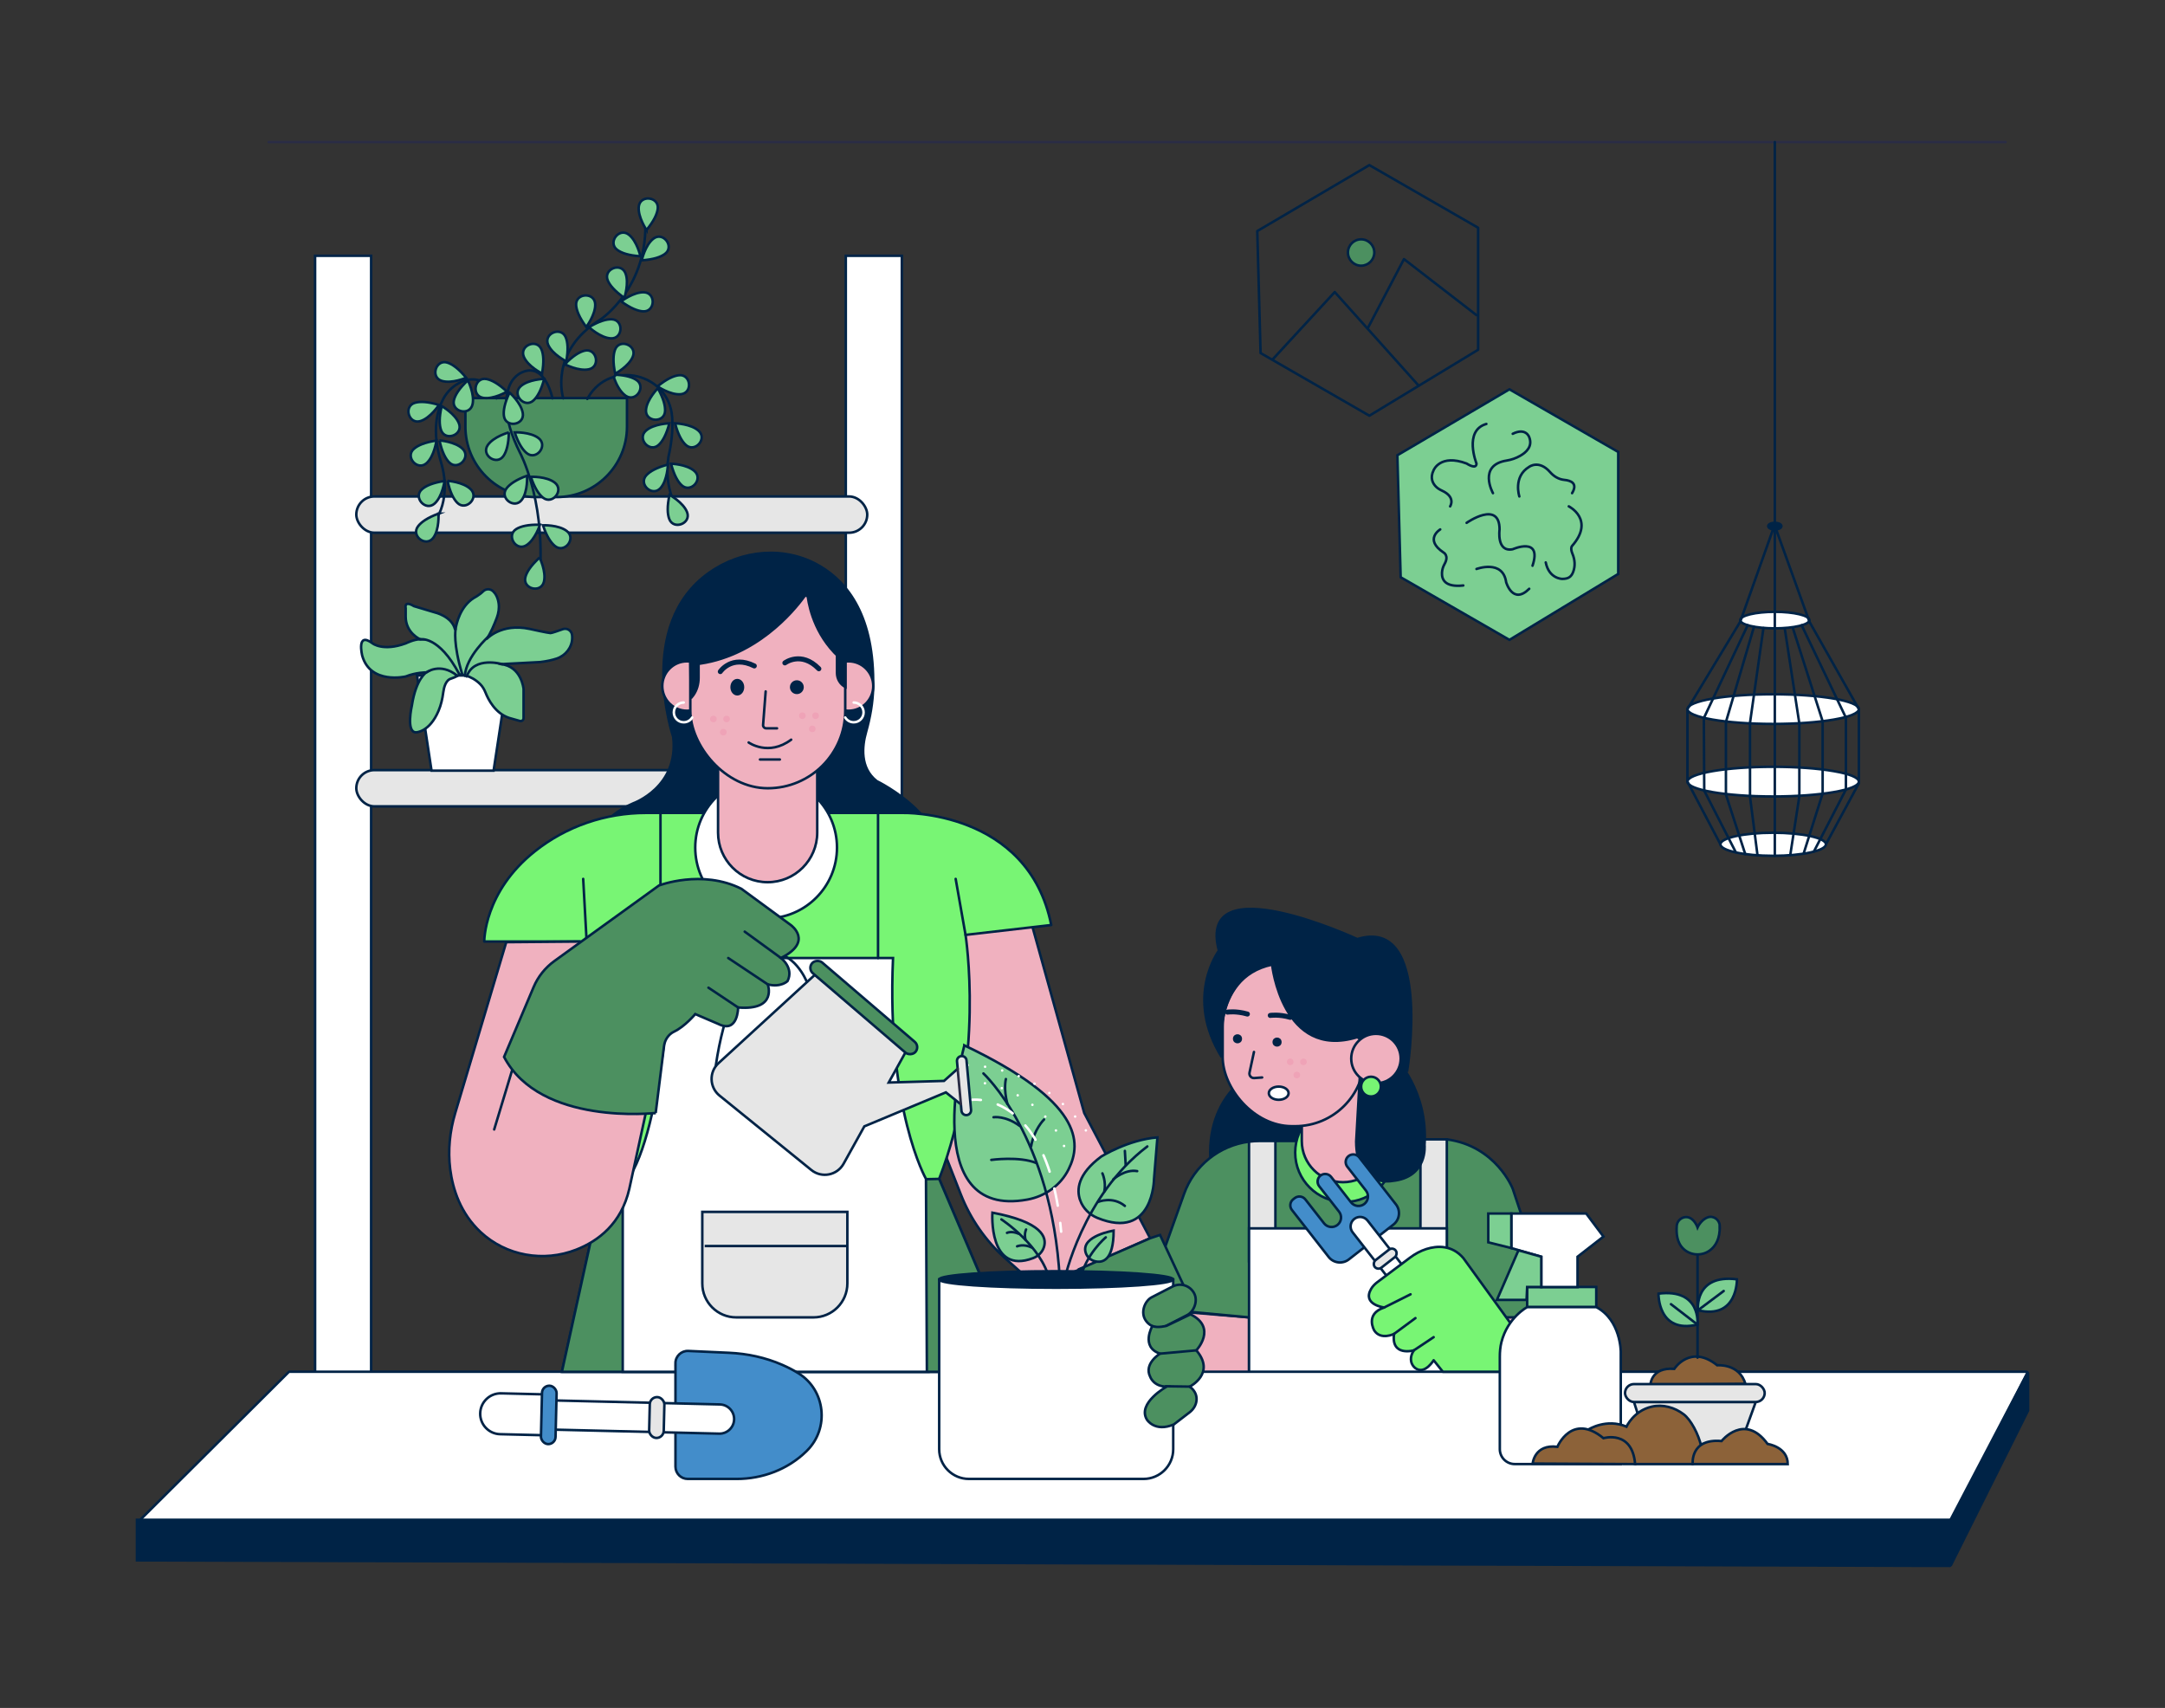 <?xml version="1.0" encoding="UTF-8"?>
<svg xmlns="http://www.w3.org/2000/svg" id="a" width="865.76" height="682.89" viewBox="0 0 865.76 682.89">
  <rect x="0" y="0" width="865.76" height="682.89" fill="#333333" stroke="none"/>
  <polygon points="465.76 523.91 465.2 549.14 499.48 549.14 499.48 526.73 465.76 523.91" fill="#f0b1bf" stroke="#002346" stroke-miterlimit="10"></polygon>
  <rect x="338.23" y="102.27" width="22.41" height="467.29" fill="#fff" stroke="#002346" stroke-miterlimit="10"></rect>
  <rect x="126" y="102.27" width="22.41" height="467.29" fill="#fff" stroke="#002346" stroke-miterlimit="10"></rect>
  <path d="M500.8,429.18s-21.76,10.51-15.82,42.18l42.18-7.91,1.32-25.05-27.68-9.23Z" fill="#002346" stroke="#002346" stroke-miterlimit="10"></path>
  <rect x="142.48" y="307.91" width="204.32" height="14.5" rx="7.25" ry="7.25" fill="#e6e6e6" stroke="#002346" stroke-miterlimit="10"></rect>
  <path d="M374.18,352.42c10.62-23.59-23.59-40.1-23.59-40.1-6.82-5.31-5.85-14.03-4.28-19.58,1.65-5.85,2.73-11.86,2.85-17.94,.56-28.25-10.14-41.86-21.22-48.41-13.88-8.2-31.29-6.7-44.43,2.65-29.46,20.95-14.3,65.59-14.3,65.59,2.36,20.05-15.92,26.54-15.92,26.54-24.77,10.62-15.33,34.21-15.33,34.21l136.23-2.95Z" fill="#002346" stroke="#002346" stroke-miterlimit="10"></path>
  <ellipse cx="709.73" cy="247.93" rx="13.84" ry="3.3" fill="#fff" stroke="#002346" stroke-miterlimit="10"></ellipse>
  <ellipse cx="709.07" cy="337.57" rx="21.09" ry="4.61" fill="#fff" stroke="#002346" stroke-miterlimit="10"></ellipse>
  <ellipse cx="709.07" cy="312.52" rx="34.27" ry="5.93" fill="#fff" stroke="#002346" stroke-miterlimit="10"></ellipse>
  <ellipse cx="709.07" cy="283.52" rx="34.27" ry="5.93" fill="#fff" stroke="#002346" stroke-miterlimit="10"></ellipse>
  <rect x="595.7" y="517.5" width="22.41" height="31.64" fill="#f0b1bf" stroke="#002346" stroke-miterlimit="10"></rect>
  <path d="M622.07,526.73h-122.59l-42.18-3.95,16.17-45.36c4.06-11.43,14.2-19.44,26.01-20.95,1.33-.17,2.69-.26,4.06-.26h17.03l58-.66c19.77,2.64,26.36,19.77,26.36,19.77l17.14,51.41Z" fill="#4c9060" stroke="#002346" stroke-miterlimit="10"></path>
  <path d="M510.02,456.21v48.11h-10.55v-47.85c1.33-.17,2.69-.26,4.06-.26h6.49Z" fill="#e6e6e6" stroke="#002346" stroke-miterlimit="10"></path>
  <rect x="568.02" y="455.55" width="10.55" height="48.77" fill="#e6e6e6" stroke="#002346" stroke-miterlimit="10"></rect>
  <rect x="499.48" y="491.14" width="79.09" height="58" fill="#fff" stroke="#002346" stroke-miterlimit="10"></rect>
  <path d="M810.76,548.95l-30.67,59.83c-.06,.12-.21,.2-.36,.2H55.63c-.33,0-.51-.34-.3-.57l60.11-59.82c.08-.08,.18-.12,.3-.12H810.4c.29,0,.47,.25,.36,.47Z" fill="#fff" stroke="#002346" stroke-miterlimit="10"></path>
  <path d="M779.4,626.09l-724.64-2.22v-16.21H779.98v17.92c0,.28-.26,.5-.58,.5Z" fill="#002346" stroke="#002346" stroke-miterlimit="10"></path>
  <path d="M811,549.1v14.9l-30.87,61.83c-.04,.07-.15,.04-.15-.03v-18.13l30.7-58.63c.08-.14,.32-.09,.32,.07Z" fill="#002346" stroke="#002346" stroke-miterlimit="10"></path>
  <circle cx="537.7" cy="460.82" r="19.77" fill="#78f574" stroke="#002346" stroke-linecap="round" stroke-linejoin="round"></circle>
  <path d="M413.06,371.25l20.51,73.75,26.36,50.09-44.82,19.77-13.14-11.76c-7.83-7-13.9-15.74-17.74-25.51l-5.97-15.21-2.69-68.79-2.64-38.23,39.55,11.86,.58,4.02Z" fill="#f0b1bf" stroke="#002346" stroke-miterlimit="10"></path>
  <path d="M375.57,471.36l32.86,77.11H224.7l16.41-74.48-9.23-97.55h-38.23s-.24-19.79,20.25-36.07c12.59-10.03,28.3-15.34,44.41-15.34h102.75s50.09-1.32,59.32,44.82l-34.27,3.95s7.91,50.09-10.55,97.55Z" fill="#78f574" stroke="#002346" stroke-linecap="round" stroke-linejoin="round"></path>
  <circle cx="306.36" cy="338.89" r="28.34" fill="#fff" stroke="#002346" stroke-miterlimit="10"></circle>
  <line x1="565.39" y1="539.91" x2="569.34" y2="535.95" fill="none" stroke="red" stroke-linecap="round" stroke-linejoin="round"></line>
  <path d="M617.65,548.48h-11.15l6.34-7.25,4.8,7.21s.01,.03,.01,.04Z" fill="#f0b1bf" stroke="#002346" stroke-miterlimit="10"></path>
  <polygon points="408.43 548.48 224.7 548.48 241.12 474 249.17 473.84 370.3 471.47 375.57 471.36 408.43 548.48" fill="#4c9060" stroke="#002346" stroke-miterlimit="10"></polygon>
  <line x1="234.52" y1="375.14" x2="233.21" y2="351.41" fill="none" stroke="#002346" stroke-linecap="round" stroke-linejoin="round"></line>
  <line x1="386.11" y1="373.82" x2="382.16" y2="351.41" fill="none" stroke="#002346" stroke-linecap="round" stroke-linejoin="round"></line>
  <path d="M370.65,548.48h-121.63v-74.48c.05-.05,.11-.11,.14-.16,15.7-16.15,19.63-90.8,19.63-90.8h88.32c-2.64,60.64,13.18,88.32,13.18,88.32v.11l.36,77.01Z" fill="#fff" stroke="#002346" stroke-miterlimit="10"></path>
  <line x1="351.12" y1="324.98" x2="351.12" y2="383.05" fill="none" stroke="#002346" stroke-linecap="round" stroke-linejoin="round"></line>
  <line x1="264.12" y1="324.98" x2="264.12" y2="383.05" fill="none" stroke="#002346" stroke-linecap="round" stroke-linejoin="round"></line>
  <polygon points="459.93 495.09 463.89 493.77 473.11 513.55 471.8 521.45 453.34 524.09 431.84 507.32 459.93 495.09" fill="#4c9060" stroke="#002346" stroke-miterlimit="10"></polygon>
  <circle cx="274.73" cy="274.3" r="9.89" fill="#f0b1bf" stroke="#002346" stroke-miterlimit="10"></circle>
  <circle cx="339.32" cy="274.3" r="9.89" fill="#f0b1bf" stroke="#002346" stroke-miterlimit="10"></circle>
  <path d="M287.14,307.4v25.5c0,10.95,8.88,19.83,19.83,19.83h0c10.95,0,19.83-8.88,19.83-19.83v-24.93l-39.65-.57Z" fill="#f0b1bf" stroke="#002346" stroke-miterlimit="10"></path>
  <rect x="276.05" y="232.12" width="61.95" height="83.05" rx="30.98" ry="30.98" fill="#f0b1bf" stroke="#002346" stroke-miterlimit="10"></rect>
  <path d="M258.25,445l-6.59,30.32c-3.18,13.97-12.47,20.91-21.25,24.34-13.03,5.1-28.04,2.49-38.25-7.07-7.98-7.47-11.09-17-12.13-25.13-.96-7.52-.16-15.17,2.01-22.43l20.4-68.32,29.44-.25,14.5,60.64,11.86,7.91Z" fill="#f0b1bf" stroke="#002346" stroke-miterlimit="10"></path>
  <line x1="204.74" y1="428.06" x2="197.62" y2="451.59" fill="none" stroke="#002346" stroke-linecap="round" stroke-linejoin="round"></line>
  <path d="M280.85,484.55h58v28.62c0,7.48-6.07,13.56-13.56,13.56h-30.89c-7.48,0-13.56-6.07-13.56-13.56v-28.62h0Z" fill="#e6e6e6" stroke="#002346" stroke-miterlimit="10"></path>
  <line x1="281.81" y1="498.2" x2="338.94" y2="498.2" fill="#fff" stroke="#002346" stroke-miterlimit="10"></line>
  <path d="M375.57,511.57v67.87c0,6.56,5.32,11.88,11.88,11.88h69.83c6.56,0,11.88-5.32,11.88-11.88v-67.87h-93.59Z" fill="#fff" stroke="#002346" stroke-miterlimit="10"></path>
  <rect x="461.31" y="511.14" width="12.82" height="22.23" rx="6.41" ry="6.41" transform="translate(717.92 -132.66) rotate(62.76)" fill="#4c9060" stroke="#002346" stroke-miterlimit="10"></rect>
  <path d="M460.8,530.21s-4.82,8.38,3.09,11.02c0,0-6.59,3.95-3.95,9.23,0,0,1.32,3.95,6.59,3.95,0,0-11.86,6.59-7.91,13.18,0,0,3.12,5.19,10.79,1.94l6.31-4.85c1.5-1.15,2.57-2.84,2.75-4.73,.16-1.71-.34-3.76-2.71-5.54,0,0,10.55-5.27,2.64-14.5,0,0,8.52-9.02-2.33-14.4l-9.58,4.6s-3.5,.94-5.68,.1Z" fill="#4c9060" stroke="#002346" stroke-miterlimit="10"></path>
  <line x1="463.89" y1="541.23" x2="478.39" y2="539.91" fill="#fff" stroke="#002346" stroke-miterlimit="10"></line>
  <line x1="465.88" y1="554.27" x2="475.75" y2="554.41" fill="#fff" stroke="#002346" stroke-miterlimit="10"></line>
  <ellipse cx="422.36" cy="511.57" rx="46.8" ry="3.3" fill="#002346" stroke="#002346" stroke-miterlimit="10"></ellipse>
  <g>
    <path d="M396.85,484.86s-1.71,25.05,16.32,18.16c2.02-.77,3.66-2.37,4.3-4.43,1.21-3.85-.62-9.96-20.62-13.73Z" fill="#7ccf92" stroke="#002346" stroke-miterlimit="10"></path>
    <path d="M445.33,492.04s-12.89,2.07-11.24,8.58c.46,1.8,1.92,3.19,3.71,3.65,2.94,.76,7.53-.01,7.53-12.23Z" fill="#7ccf92" stroke="#002346" stroke-miterlimit="10"></path>
    <path d="M431.96,479.94c-1.54-4.24-1.05-10.48,8.43-17.53,0,0,10.77-6.73,22.44-7.63l-1.35,16.61s-.19,24.78-22.68,15.55c-3.15-1.29-5.69-3.81-6.85-7Z" fill="#7ccf92" stroke="#002346" stroke-miterlimit="10"></path>
    <g>
      <path d="M385.63,417.98s-18.87,69.8,25.25,61.64c7.05-1.3,13.25-5.67,16.44-12.1,5.35-10.77,5.44-27.1-41.69-49.55Z" fill="#7ccf92" stroke="#002346" stroke-miterlimit="10"></path>
      <path d="M393.26,429.2s27.38,25.14,30.52,82.14" fill="none" stroke="#002346" stroke-linecap="round" stroke-linejoin="round"></path>
      <path d="M396.41,463.76s11.29-1.54,17.99,1.25" fill="none" stroke="#002346" stroke-linecap="round" stroke-linejoin="round"></path>
      <path d="M417.5,447.6s-4.04,3.97-5.16,10.74" fill="none" stroke="#002346" stroke-linecap="round" stroke-linejoin="round"></path>
      <path d="M397.3,446.71s4.69-.77,10.42,3.43" fill="none" stroke="#002346" stroke-linecap="round" stroke-linejoin="round"></path>
      <path d="M402.24,431.44s-1.02,3.78,.61,9.97" fill="none" stroke="#002346" stroke-linecap="round" stroke-linejoin="round"></path>
    </g>
    <path d="M425.63,511.85s7.13-33.72,33.17-53.47" fill="none" stroke="#002346" stroke-linecap="round" stroke-linejoin="round"></path>
    <path d="M439.13,480.56s5.75-2.44,10.69,1.6" fill="none" stroke="#002346" stroke-linecap="round" stroke-linejoin="round"></path>
    <path d="M445.18,471.56s4.64-4.21,9.57-3.31" fill="none" stroke="#002346" stroke-linecap="round" stroke-linejoin="round"></path>
    <line x1="449.82" y1="460.17" x2="450.15" y2="465.82" fill="none" stroke="#002346" stroke-linecap="round" stroke-linejoin="round"></line>
    <path d="M440.84,469.15s1.54,3.23,.77,7.23" fill="none" stroke="#002346" stroke-linecap="round" stroke-linejoin="round"></path>
    <path d="M400.45,487.55s16.14,10.56,19.29,24.36" fill="none" stroke="#002346" stroke-linecap="round" stroke-linejoin="round"></path>
    <path d="M406.73,498.32s2.62-1.15,6.02,.55" fill="none" stroke="#002346" stroke-linecap="round" stroke-linejoin="round"></path>
    <path d="M410.32,491.59s-.86,1.62-.21,4.18" fill="none" stroke="#002346" stroke-linecap="round" stroke-linejoin="round"></path>
    <path d="M402.69,492.94s1.8-.9,4.65,.35" fill="none" stroke="#002346" stroke-linecap="round" stroke-linejoin="round"></path>
    <path d="M442.19,494.73s-8.08,6.73-10.32,17.06" fill="none" stroke="#002346" stroke-linecap="round" stroke-linejoin="round"></path>
  </g>
  <g>
    <path d="M388.75,439.73s1.33-.17,3.49,.07" fill="none" stroke="#fff" stroke-linecap="round" stroke-linejoin="round"></path>
    <path d="M398.97,441.61c8.67,3.7,20.35,14.24,24.56,43.88" fill="none" stroke="#fff" stroke-dasharray="0 0 7 7" stroke-linecap="round" stroke-linejoin="round"></path>
    <path d="M423.98,488.97c.13,1.13,.25,2.3,.36,3.48" fill="none" stroke="#fff" stroke-linecap="round" stroke-linejoin="round"></path>
  </g>
  <path d="M386.96,432.1s30.79,1.04,40.02,30.04" fill="none" stroke="#fff" stroke-dasharray="0 7" stroke-linecap="round" stroke-linejoin="round"></path>
  <path d="M386.96,425.89s29.47-.66,47.93,27.02" fill="none" stroke="#fff" stroke-dasharray="0 7" stroke-linecap="round" stroke-linejoin="round"></path>
  <g>
    <path d="M386.52,424c-.1-1.06-1.03-1.84-2.09-1.74-1.06,.1-1.84,1.03-1.74,2.09l.27,2.98-5.46,4.85-22.11,.65,7.58-13.65-37.09-29.44-38.54,35.33c-3.87,3.54-3.68,9.69,.4,12.99l36.7,29.74c4.14,3.36,10.31,2.16,12.9-2.5l8.3-14.95,32.61-13.59,6,4.8,.23,2.55c.1,1.06,1.03,1.84,2.09,1.74,1.06-.1,1.84-1.03,1.74-2.09l-1.81-19.77Z" fill="#e6e6e6" stroke="#002346" stroke-miterlimit="10"></path>
    <line x1="382.95" y1="427.32" x2="384.26" y2="441.57" fill="none" stroke="#2a2c45" stroke-linecap="round" stroke-linejoin="round"></line>
    <path d="M322.49,392.25s-5.06-12.35-15.11-11.1c-3.15,.39-5.91,2.29-7.64,4.95-3.45,5.31-10.35,18.18-13.51,40.02" fill="none" stroke="#002346" stroke-linecap="round" stroke-linejoin="round"></path>
    <rect x="342.57" y="375.62" width="5.69" height="54.46" rx="2.85" ry="2.85" transform="translate(-185.24 403.04) rotate(-49.41)" fill="#4c9060" stroke="#002346" stroke-miterlimit="10"></rect>
  </g>
  <path d="M262.21,445s-46.14,5.27-60.64-22.41l11.82-27.94c1.75-4.14,4.61-7.72,8.25-10.36l41.88-30.25s17.14-6.59,32.95,1.32l19.77,14.5s9.23,6.59-3.95,13.18c0,0,5.27,3.95,2.64,9.23,0,0-2.64,2.64-7.91,1.32,0,0,3.95,10.55-11.86,9.23,0,0,0,10.55-7.91,6.59l-9.23-3.95s-4.13,4.96-8.47,7.02c-2.23,1.06-3.69,3.26-4,5.7l-3.35,26.82Z" fill="#4c9060" stroke="#002346" stroke-miterlimit="10"></path>
  <line x1="312.3" y1="383.05" x2="297.8" y2="372.5" fill="none" stroke="#002346" stroke-linecap="round" stroke-linejoin="round"></line>
  <line x1="307.02" y1="393.59" x2="291.21" y2="383.05" fill="none" stroke="#002346" stroke-linecap="round" stroke-linejoin="round"></line>
  <line x1="295.16" y1="402.82" x2="283.3" y2="394.91" fill="none" stroke="#002346" stroke-linecap="round" stroke-linejoin="round"></line>
  <path d="M520.57,443.68v12.52c0,9.1,7.38,16.48,16.48,16.48h0c9.1,0,16.48-7.38,16.48-16.48v-24.39h-27.68l-5.27,11.86Z" fill="#f0b1bf" stroke="#002346" stroke-miterlimit="10"></path>
  <rect x="488.93" y="383.05" width="56.68" height="67.23" rx="27.67" ry="27.67" fill="#f0b1bf" stroke="#002346" stroke-miterlimit="10"></rect>
  <path d="M270.11,545.06v41.34c0,2.72,2.2,4.92,4.92,4.92h19.55c10.32,0,20.4-3.77,27.79-10.96,.13-.13,.27-.26,.4-.4,8.96-8.98,7.33-24.11-3.42-30.84-1.86-1.17-4.03-2.32-6.55-3.42-6.71-2.93-13.94-4.48-21.26-4.81l-16.3-.74c-2.8-.13-5.14,2.11-5.14,4.92Z" fill="#438dca" stroke="#002346" stroke-miterlimit="10"></path>
  <g>
    <path d="M263.21,561.31h24.52c3.22,0,5.84,2.62,5.84,5.84h0c0,3.22-2.62,5.84-5.84,5.84h-24.52v-11.67h0Z" transform="translate(13.74 -6.54) rotate(1.38)" fill="#fff" stroke="#002346" stroke-miterlimit="10"></path>
    <rect x="221.19" y="560.45" width="43.19" height="11.67" transform="translate(13.71 -5.68) rotate(1.38)" fill="#fff" stroke="#002346" stroke-miterlimit="10"></rect>
    <path d="M200.19,557.22h18.68v16.34h-18.68c-4.51,0-8.17-3.66-8.17-8.17h0c0-4.51,3.66-8.17,8.17-8.17Z" transform="translate(13.68 -4.78) rotate(1.38)" fill="#fff" stroke="#002346" stroke-miterlimit="10"></path>
    <rect x="259.71" y="558.6" width="5.84" height="16.34" rx="2.92" ry="2.92" transform="translate(13.73 -6.16) rotate(1.38)" fill="#e6e6e6" stroke="#002346" stroke-miterlimit="10"></rect>
    <rect x="216.53" y="554.05" width="5.84" height="23.35" rx="2.92" ry="2.92" transform="translate(13.69 -5.12) rotate(1.38)" fill="#438dca" stroke="#002346" stroke-miterlimit="10"></rect>
  </g>
  <line x1="107.41" y1="56.8" x2="802" y2="56.8" fill="none" stroke="#2a2c45" stroke-linecap="round" stroke-linejoin="round"></line>
  <polyline points="709.73 56.8 709.73 251.89 709.73 342.18" fill="none" stroke="#002346" stroke-linecap="round" stroke-linejoin="round"></polyline>
  <polyline points="723.57 248.59 709.63 209.92 695.89 248.59" fill="none" stroke="#002346" stroke-linecap="round" stroke-linejoin="round"></polyline>
  <ellipse cx="709.73" cy="210.37" rx="2.64" ry="1.32" fill="#002346" stroke="#002346" stroke-miterlimit="10"></ellipse>
  <polyline points="695.89 248.59 674.79 283.52 674.79 312.52 687.98 337.57" fill="none" stroke="#002346" stroke-linecap="round" stroke-linejoin="round"></polyline>
  <polyline points="723.57 248.59 743.34 283.52 743.34 313.18 730.16 337.57" fill="none" stroke="#002346" stroke-linecap="round" stroke-linejoin="round"></polyline>
  <polyline points="698.86 250.02 681.35 287.11 681.51 316.14 694.13 340.76" fill="none" stroke="#002346" stroke-linecap="round" stroke-linejoin="round"></polyline>
  <polyline points="701.39 250.65 690.18 288.68 690.18 317.72 697.92 341.55" fill="none" stroke="#002346" stroke-linecap="round" stroke-linejoin="round"></polyline>
  <polyline points="705.18 251.13 699.81 289 699.81 318.51 702.81 342.02" fill="none" stroke="#002346" stroke-linecap="round" stroke-linejoin="round"></polyline>
  <polyline points="713.7 251.28 719.54 289.31 719.54 318.35 715.91 341.86" fill="none" stroke="#002346" stroke-linecap="round" stroke-linejoin="round"></polyline>
  <polyline points="716.98 251.23 728.85 288.37 728.85 317.25 721.27 341.23" fill="none" stroke="#002346" stroke-linecap="round" stroke-linejoin="round"></polyline>
  <polyline points="725.37 340.44 738.16 315.67 738.16 286.95 720.48 250.02" fill="none" stroke="#002346" stroke-linecap="round" stroke-linejoin="round"></polyline>
  <polygon points="502.77 92.39 547.59 66.02 591.09 91.07 591.09 139.84 547.59 166.21 504.09 141.16 502.77 92.39" fill="none" stroke="#002346" stroke-linecap="round" stroke-linejoin="round"></polygon>
  <polygon points="558.8 182.02 603.61 155.66 647.11 180.71 647.11 229.48 603.61 255.84 560.11 230.8 558.8 182.02" fill="#7ccf92" stroke="#002346" stroke-miterlimit="10"></polygon>
  <polyline points="508.99 143.61 533.75 116.77 567.18 154.06" fill="none" stroke="#002346" stroke-linecap="round" stroke-linejoin="round"></polyline>
  <polyline points="547.12 130.9 561.43 103.59 590.43 126" fill="none" stroke="#002346" stroke-linecap="round" stroke-linejoin="round"></polyline>
  <circle cx="544.3" cy="100.96" r="5.27" fill="#4c9060" stroke="#002346" stroke-miterlimit="10"></circle>
  <path d="M579.89,202.46s2.45-3.67-3.26-6.29c-.87-.4-1.7-.89-2.38-1.56-1.27-1.27-2.53-3.48-.95-6.64,0,0,2.64-6.59,13.18-2.64,0,0,3.95,2.64,3.95,0,0,0-5.27-13.18,3.95-15.82" fill="none" stroke="#002346" stroke-linecap="round" stroke-linejoin="round"></path>
  <path d="M597.02,197.18s-6.22-11.19,5.5-13.04c1.87-.3,3.68-.93,5.33-1.86,2.58-1.45,5.11-3.88,3.66-7.51,0,0-1.32-3.95-6.59-1.32" fill="none" stroke="#002346" stroke-linecap="round" stroke-linejoin="round"></path>
  <path d="M607.57,198.5s-2.64-7.91,3.95-11.86c0,0,3.92-2.94,8.38,2.16,1.46,1.67,3.42,2.86,5.63,3.07,2.66,.25,5.5,1.36,3.13,5.31" fill="none" stroke="#002346" stroke-linecap="round" stroke-linejoin="round"></path>
  <path d="M586.48,209.05s13.18-9.23,13.18,2.64c0,0-1.32,9.23,5.27,7.91,0,0,11.86-5.27,7.91,6.59" fill="none" stroke="#002346" stroke-linecap="round" stroke-linejoin="round"></path>
  <path d="M627.34,202.46s10.55,5.27,1.32,15.82c0,0-.83,.83,.15,3.15s1.18,4.88,.3,7.2c-.72,1.88-1.76,2.83-4.4,2.83,0,0-5.27,0-6.59-6.59" fill="none" stroke="#002346" stroke-linecap="round" stroke-linejoin="round"></path>
  <path d="M575.93,211.68s-6.59,3.95,1.32,9.23c0,0,2.35,1.18,.39,4.64-.6,1.06-.96,2.26-1.01,3.48-.12,2.59,1.12,5.88,8.53,5.06" fill="none" stroke="#002346" stroke-linecap="round" stroke-linejoin="round"></path>
  <path d="M590.43,227.5s10.55-3.95,11.86,5.27c0,0,2.64,9.23,9.23,2.64" fill="none" stroke="#002346" stroke-linecap="round" stroke-linejoin="round"></path>
  <rect x="142.48" y="198.5" width="204.32" height="14.5" rx="7.25" ry="7.25" fill="#e6e6e6" stroke="#002346" stroke-miterlimit="10"></rect>
  <g>
    <path d="M186.11,159.17h64.61v11.43c0,15.54-12.61,28.15-28.15,28.15h-8.31c-15.54,0-28.15-12.61-28.15-28.15v-11.43h0Z" fill="#4c9060" stroke="#002346" stroke-miterlimit="10"></path>
    <path d="M220.91,159.27s-2.61-13.52-11.16-10.79c-2.55,.81-4.64,2.75-5.76,5.19-1.93,4.24-3.34,12.77,3.93,27.31,0,0,9.69,17.77,8.08,46.85" fill="none" stroke="#002346" stroke-linecap="round" stroke-linejoin="round"></path>
    <path d="M225.24,159.27s-6.01-18.68,14.99-31.6c0,0,19.38-12.92,17.77-40.38" fill="none" stroke="#002346" stroke-linecap="round" stroke-linejoin="round"></path>
    <path d="M234.86,159.51s.13-.27,.4-.73c8.94-15.16,32.25-9.58,33.52,7.98,.28,3.86,.03,8.56-1.1,14.21,0,0-3.23,11.31,3.23,22.62" fill="none" stroke="#002346" stroke-linecap="round" stroke-linejoin="round"></path>
    <path d="M198.54,159.27s-4.08-10.93-14.06-6.55c-3.06,1.34-5.59,3.73-7.17,6.67-2.43,4.51-4.8,12.74-.98,25.33,1.19,3.94,1.76,8.07,1.43,12.17-.35,4.39-1.68,9.45-5.38,13.16" fill="none" stroke="#002346" stroke-linecap="round" stroke-linejoin="round"></path>
    <path d="M256.64,104.07s1.34-6.12,4.68-8.66c3.89-2.97,8.52,3.2,4.58,6.11-1.66,1.23-4.5,2.24-9.26,2.56Z" fill="#7ccf92" stroke="#002346" stroke-miterlimit="10"></path>
    <path d="M248.4,120.5s4.96-3.82,9.15-3.63c4.89,.23,4.47,7.93-.41,7.62-2.06-.13-4.89-1.18-8.74-3.99Z" fill="#7ccf92" stroke="#002346" stroke-miterlimit="10"></path>
    <path d="M256.09,102.45s-1.34-6.12-4.68-8.66c-3.89-2.97-8.52,3.2-4.58,6.11,1.66,1.23,4.5,2.24,9.26,2.56Z" fill="#7ccf92" stroke="#002346" stroke-miterlimit="10"></path>
    <path d="M249.67,119.08s1.99-5.94,.44-9.84c-1.82-4.55-8.96-1.63-7.07,2.89,.8,1.91,2.72,4.24,6.63,6.95Z" fill="#7ccf92" stroke="#002346" stroke-miterlimit="10"></path>
    <path d="M234.44,130.73s3.79-4.99,3.57-9.17c-.26-4.89-7.96-4.42-7.62,.46,.14,2.06,1.21,4.88,4.05,8.71Z" fill="#7ccf92" stroke="#002346" stroke-miterlimit="10"></path>
    <path d="M235.52,130.81s4.58,4.28,8.77,4.48c4.89,.24,5.21-7.47,.31-7.63-2.07-.07-4.98,.71-9.08,3.15Z" fill="#7ccf92" stroke="#002346" stroke-miterlimit="10"></path>
    <path d="M225.86,145.63s5.54,2.92,9.64,2.02c4.78-1.06,3.06-8.58-1.71-7.44-2.01,.48-4.62,2-7.93,5.43Z" fill="#7ccf92" stroke="#002346" stroke-miterlimit="10"></path>
    <path d="M217.6,151.49s-6.26,.16-9.39,2.95c-3.65,3.26,1.53,8.98,5.13,5.66,1.52-1.4,3.05-4,4.27-8.61Z" fill="#7ccf92" stroke="#002346" stroke-miterlimit="10"></path>
    <path d="M203.48,172.89s-6.05,1.63-8.43,5.08c-2.78,4.03,3.6,8.36,6.32,4.29,1.15-1.72,2.02-4.61,2.11-9.37Z" fill="#7ccf92" stroke="#002346" stroke-miterlimit="10"></path>
    <path d="M205.82,172.87s6.26-.25,9.57,2.33c3.86,3.01-.94,9.06-4.75,5.98-1.61-1.3-3.31-3.79-4.82-8.31Z" fill="#7ccf92" stroke="#002346" stroke-miterlimit="10"></path>
    <path d="M203.76,156.96s4.7,4.14,5.31,8.29c.71,4.84-6.93,5.91-7.56,1.05-.27-2.05,.22-5.03,2.25-9.34Z" fill="#7ccf92" stroke="#002346" stroke-miterlimit="10"></path>
    <path d="M202.72,156.59s-5.39,3.19-9.53,2.48c-4.83-.82-3.47-8.42,1.34-7.52,2.03,.38,4.71,1.77,8.18,5.03Z" fill="#7ccf92" stroke="#002346" stroke-miterlimit="10"></path>
    <path d="M186.42,151.04s-5.76,2.47-9.77,1.24c-4.68-1.44-2.36-8.79,2.3-7.28,1.97,.64,4.44,2.36,7.47,6.04Z" fill="#7ccf92" stroke="#002346" stroke-miterlimit="10"></path>
    <path d="M187.08,152.05s2.83,5.59,1.87,9.67c-1.13,4.76-8.62,2.92-7.41-1.82,.51-2,2.07-4.59,5.55-7.84Z" fill="#7ccf92" stroke="#002346" stroke-miterlimit="10"></path>
    <path d="M175.53,161.91s-3.42,5.25-7.43,6.46c-4.69,1.41-6.85-6-2.14-7.33,1.99-.56,5.01-.51,9.57,.87Z" fill="#7ccf92" stroke="#002346" stroke-miterlimit="10"></path>
    <path d="M176.63,162.37s5.46,3.07,6.92,7c1.71,4.59-5.54,7.22-7.18,2.6-.69-1.95-.83-4.96,.25-9.6Z" fill="#7ccf92" stroke="#002346" stroke-miterlimit="10"></path>
    <path d="M174.53,176.15s-.83,6.21-3.94,9.02c-3.63,3.28-8.76-2.48-5.08-5.7,1.56-1.36,4.3-2.61,9.02-3.32Z" fill="#7ccf92" stroke="#002346" stroke-miterlimit="10"></path>
    <path d="M175.73,176.1s6.25,.43,9.26,3.35c3.51,3.41-1.91,8.9-5.36,5.43-1.46-1.47-2.88-4.13-3.89-8.78Z" fill="#7ccf92" stroke="#002346" stroke-miterlimit="10"></path>
    <path d="M177.76,192.3s-.83,6.21-3.94,9.02c-3.63,3.28-8.76-2.48-5.08-5.7,1.56-1.36,4.3-2.61,9.02-3.32Z" fill="#7ccf92" stroke="#002346" stroke-miterlimit="10"></path>
    <path d="M178.96,192.25s6.25,.43,9.26,3.35c3.51,3.41-1.91,8.9-5.36,5.43-1.46-1.47-2.88-4.13-3.89-8.78Z" fill="#7ccf92" stroke="#002346" stroke-miterlimit="10"></path>
    <path d="M175.34,205.37s.43,6.25-2.05,9.63c-2.9,3.95-9.08-.67-6.12-4.57,1.25-1.65,3.69-3.42,8.17-5.06Z" fill="#7ccf92" stroke="#002346" stroke-miterlimit="10"></path>
    <path d="M212.28,190.64s6.26-.25,9.57,2.33c3.86,3.01-.94,9.06-4.75,5.98-1.61-1.3-3.31-3.79-4.82-8.31Z" fill="#7ccf92" stroke="#002346" stroke-miterlimit="10"></path>
    <path d="M217.12,210.02s6.26-.25,9.57,2.33c3.86,3.01-.94,9.06-4.75,5.98-1.61-1.3-3.31-3.79-4.82-8.31Z" fill="#7ccf92" stroke="#002346" stroke-miterlimit="10"></path>
    <path d="M215.78,222.94s2.75,5.63,1.72,9.69c-1.21,4.75-8.67,2.79-7.38-1.94,.54-2,2.14-4.55,5.67-7.76Z" fill="#7ccf92" stroke="#002346" stroke-miterlimit="10"></path>
    <path d="M215.92,209.8s-1.88,5.98-5.43,8.21c-4.14,2.61-8.21-3.94-4.02-6.49,1.77-1.08,4.69-1.83,9.45-1.72Z" fill="#7ccf92" stroke="#002346" stroke-miterlimit="10"></path>
    <path d="M210.75,190.22s.42,6.25-2.08,9.62c-2.91,3.94-9.08-.7-6.1-4.59,1.26-1.64,3.7-3.41,8.18-5.04Z" fill="#7ccf92" stroke="#002346" stroke-miterlimit="10"></path>
    <path d="M246.01,149.42s5.52-2.96,7.06-6.86c1.8-4.55-5.4-7.33-7.12-2.75-.73,1.94-.93,4.94,.06,9.61Z" fill="#7ccf92" stroke="#002346" stroke-miterlimit="10"></path>
    <path d="M262.94,154.49s5.16,3.55,9.33,3.13c4.87-.49,4.04-8.16-.82-7.59-2.05,.24-4.82,1.44-8.51,4.46Z" fill="#7ccf92" stroke="#002346" stroke-miterlimit="10"></path>
    <path d="M263.05,155.25s-4.4,4.46-4.72,8.64c-.37,4.88,7.32,5.41,7.62,.52,.12-2.07-.57-5-2.89-9.16Z" fill="#7ccf92" stroke="#002346" stroke-miterlimit="10"></path>
    <path d="M267.67,169.26s-6.26,.16-9.39,2.96c-3.65,3.26,1.53,8.97,5.13,5.65,1.52-1.4,3.05-4,4.26-8.61Z" fill="#7ccf92" stroke="#002346" stroke-miterlimit="10"></path>
    <path d="M269.96,169.26s6.26,.16,9.39,2.96c3.65,3.26-1.53,8.97-5.13,5.65-1.52-1.4-3.05-4-4.26-8.61Z" fill="#7ccf92" stroke="#002346" stroke-miterlimit="10"></path>
    <path d="M268.34,185.41s6.26,.16,9.39,2.96c3.65,3.26-1.53,8.97-5.13,5.65-1.52-1.4-3.05-4-4.26-8.61Z" fill="#7ccf92" stroke="#002346" stroke-miterlimit="10"></path>
    <path d="M267.73,197.86s5.5,3,7.02,6.91c1.77,4.57-5.45,7.3-7.14,2.7-.72-1.94-.9-4.95,.12-9.61Z" fill="#7ccf92" stroke="#002346" stroke-miterlimit="10"></path>
    <path d="M267.08,185.76s-.16,6.26-2.95,9.39c-3.26,3.65-8.98-1.52-5.66-5.13,1.4-1.52,4-3.05,8.61-4.27Z" fill="#7ccf92" stroke="#002346" stroke-miterlimit="10"></path>
    <path d="M246.83,149.87c-.83-.06-1.47,.76-1.18,1.54,.73,1.97,2.23,5.22,4.54,6.82,4.03,2.79,8.37-3.59,4.29-6.31-1.5-1-3.9-1.8-7.66-2.05Z" fill="#7ccf92" stroke="#002346" stroke-miterlimit="10"></path>
    <path d="M226.45,144.48s-5.61-2.79-7.26-6.65c-1.93-4.5,5.18-7.49,7.04-2.96,.79,1.91,1.08,4.92,.22,9.6Z" fill="#7ccf92" stroke="#002346" stroke-miterlimit="10"></path>
    <path d="M216.75,149.33s-5.61-2.79-7.26-6.65c-1.93-4.5,5.18-7.49,7.04-2.96,.79,1.91,1.08,4.92,.22,9.6Z" fill="#7ccf92" stroke="#002346" stroke-miterlimit="10"></path>
    <path d="M258.54,91.96s-3.53-5.18-3.1-9.35c.51-4.87,8.17-4.01,7.59,.85-.25,2.05-1.46,4.82-4.49,8.49Z" fill="#7ccf92" stroke="#002346" stroke-miterlimit="10"></path>
  </g>
  <g>
    <polygon points="166.78 270.08 203.17 270.08 197.38 308.13 172.57 308.13 166.78 270.08" fill="#fff" stroke="#002346" stroke-miterlimit="10"></polygon>
    <path d="M200.27,265.54c8.27,.83,9.1,9.92,9.1,9.92v11.7c0,.77-.74,1.32-1.47,1.11l-4.32-1.23c-5.59-1.86-8.38-7.46-9.43-10.13-.49-1.24-1.17-2.41-2.11-3.36-3.88-3.88-8.31-3.88-8.31-3.88-.83,.83-3.31,1.65-3.31,1.65-2.18,.54-2.92,3.59-3.18,5.61-.31,2.49-.89,4.94-1.86,7.25-3.64,8.63-9.02,8.63-9.02,8.63-4.14,0-1.65-10.75-1.65-10.75,1.65-10.75,5.79-13.23,5.79-13.23,0,0-4.14,0-8.27,1.65,0,0-14.06,3.31-17.37-8.27,0,0-2.48-9.92,4.14-4.96,0,0,4.14,3.31,13.23,0,0,0,3.31-1.65,5.79-1.65,0,0-5.79-2.48-5.79-9.1v-3.31s-.83-3.31,3.31-.83l8.27,2.48s6.83,1.52,8.13,6.73c.03,.13,.21,.12,.23,0,.35-2.23,1.85-9.08,7.35-12.51,0,0,2.04-1.02,3.72-2.66,1.09-1.06,2.85-1.06,3.95,0,.96,.92,1.87,2.4,2.21,4.77,.28,1.98-.03,3.99-.73,5.86-.93,2.46-2.55,6.41-4.18,8.58,0,0,5.79-6.62,17.37-4.14,0,0,7.44,1.65,8.27,1.65,.48,0,2.95-.85,4.91-1.55,1.67-.6,3.48,.49,3.71,2.25,.05,.39,.08,.81,.07,1.27-.05,3.77-2.64,7.04-6.21,8.23-1.67,.55-3.86,1.08-6.62,1.39l-15.71,.83Z" fill="#7ccf92" stroke="#002346" stroke-miterlimit="10"></path>
    <path d="M168.02,255.61s7.44-1.65,15.71,14.06" fill="none" stroke="#002346" stroke-linecap="round" stroke-linejoin="round"></path>
    <path d="M182.18,251.59s-1.1,5.77,2.71,18.13" fill="none" stroke="#002346" stroke-linecap="round" stroke-linejoin="round"></path>
    <path d="M195.29,254.55s-8.9,7.94-9.4,15.66" fill="none" stroke="#002346" stroke-linecap="round" stroke-linejoin="round"></path>
    <path d="M200.93,265.58s-11.38-3.42-14.29,4.89" fill="none" stroke="#002346" stroke-linecap="round" stroke-linejoin="round"></path>
    <path d="M170.5,268.84s5.49-4.12,12.25,1.25" fill="none" stroke="#002346" stroke-linecap="round" stroke-linejoin="round"></path>
  </g>
  <path d="M277.86,265.6c24.23-2.6,39.53-21.26,43.78-27.12,.42-.58,1.33-.35,1.43,.36,.69,4.8,3.46,16.79,14.29,25.51,.46,.37,1.15,.12,1.28-.45l2.58-11.01c.05-.22,0-.46-.13-.65l-12.87-18.02c-.07-.09-.15-.17-.25-.23l-15.36-8.96c-.2-.12-.44-.14-.66-.07l-23.23,7.74c-.1,.03-.2,.09-.28,.16l-12.76,11.49c-.18,.17-.28,.41-.26,.66l1.54,19.83c.04,.45,.44,.79,.89,.74Z" fill="#002346" stroke="#002346" stroke-miterlimit="10"></path>
  <path d="M276.26,279.15s.44-.39,1.05-1.27c1.38-2,2.04-4.41,2.04-6.84v-10.58l-3.3,2.64,.21,16.05Z" fill="#002346" stroke="#002346" stroke-miterlimit="10"></path>
  <path d="M334.71,260.46v8.61c0,2.32,1.23,4.5,3.29,5.56l.1,.05v-14.12l-3.39-.09Z" fill="#002346" stroke="#002346" stroke-miterlimit="10"></path>
  <path d="M288.04,268.53s4.53-6.8,13.6-2.27" fill="none" stroke="#002346" stroke-linecap="round" stroke-linejoin="round" stroke-width="2"></path>
  <path d="M313.86,265.05s6.52-4.93,13.59,2.34" fill="none" stroke="#002346" stroke-linecap="round" stroke-linejoin="round" stroke-width="2"></path>
  <path d="M306.18,276.46l-1.03,13.41c-.06,.72,.51,1.33,1.23,1.33h4.34" fill="none" stroke="#002346" stroke-linecap="round" stroke-linejoin="round"></path>
  <path d="M299.38,296.87s7.94,5.67,17-1.13" fill="none" stroke="#002346" stroke-linecap="round" stroke-linejoin="round"></path>
  <line x1="303.91" y1="303.67" x2="311.85" y2="303.67" fill="none" stroke="#002346" stroke-linecap="round" stroke-linejoin="round"></line>
  <ellipse cx="294.84" cy="274.76" rx="2.27" ry="2.83" fill="#002346" stroke="#002346" stroke-miterlimit="10"></ellipse>
  <circle cx="318.65" cy="274.76" r="2.27" fill="#002346" stroke="#002346" stroke-miterlimit="10"></circle>
  <circle cx="285.27" cy="287.48" r="1.32" fill="#efa3b7"></circle>
  <circle cx="290.55" cy="287.48" r="1.32" fill="#efa3b7"></circle>
  <circle cx="289.23" cy="292.75" r="1.32" fill="#efa3b7"></circle>
  <circle cx="320.86" cy="286.16" r="1.32" fill="#efa3b7"></circle>
  <circle cx="326.14" cy="286.16" r="1.32" fill="#efa3b7"></circle>
  <circle cx="324.82" cy="291.43" r="1.32" fill="#efa3b7"></circle>
  <circle cx="515.95" cy="424.57" r="1.32" fill="#efa3b7"></circle>
  <circle cx="521.23" cy="424.57" r="1.32" fill="#efa3b7"></circle>
  <circle cx="518.59" cy="429.84" r="1.32" fill="#efa3b7"></circle>
  <path d="M276.8,286.88c-.69,1.15-1.95,1.91-3.39,1.91-2.18,0-3.95-1.77-3.95-3.95s1.77-3.95,3.95-3.95" fill="none" stroke="#fff" stroke-linecap="round" stroke-linejoin="round"></path>
  <path d="M338,286.88c.69,1.15,1.95,1.91,3.39,1.91,2.18,0,3.95-1.77,3.95-3.95s-1.77-3.95-3.95-3.95" fill="none" stroke="#fff" stroke-linecap="round" stroke-linejoin="round"></path>
  <path d="M488.59,422.75s-4.93-31.8,20.12-37.07c0,0,4.09,38.22,34.06,29l19.98,13.18s9.99-61.6-19.98-52.38c0,0-64.55-29.97-55.33,4.61,0,0-13.83,18.44,1.15,42.65Z" fill="#002346" stroke="#002346" stroke-miterlimit="10"></path>
  <path d="M558.15,423.25s12.95,12.95,11.51,34.54c0,0,1.44,12.95-12.95,14.39,0,0-14.39,2.88-14.39-15.83l1.44-25.54,14.39-7.56Z" fill="#002346" stroke="#002346" stroke-miterlimit="10"></path>
  <circle cx="550.23" cy="423.25" r="9.89" fill="#f0b1bf" stroke="#002346" stroke-miterlimit="10"></circle>
  <g>
    <path d="M543.54,462.75l14.67,18.78c1.96,2.51,1.52,6.14-1,8.1l-17.82,13.92c-2.51,1.96-6.14,1.52-8.1-1l-14.67-18.78c-1.03-1.32-.8-3.23,.52-4.26l.6-.47c1.32-1.03,3.23-.8,4.26,.52l7.48,9.57c1.29,1.65,3.68,1.95,5.33,.66h0c1.65-1.29,1.95-3.68,.66-5.33l-7.94-10.17c-1.03-1.32-.8-3.23,.52-4.26h0c1.32-1.03,3.23-.8,4.26,.52l7.94,10.17c1.29,1.65,3.68,1.95,5.33,.66h0c1.65-1.29,1.95-3.68,.66-5.33l-7.48-9.57c-1.03-1.32-.8-3.23,.52-4.26h0c1.32-1.03,3.23-.8,4.26,.52Z" fill="#438dca" stroke="#002346" stroke-miterlimit="10"></path>
    <path d="M537.8,491.38h15.94c2.09,0,3.8,1.7,3.8,3.8h0c0,2.09-1.7,3.8-3.8,3.8h-15.94v-7.59h0Z" transform="translate(494.47 1231.58) rotate(-127.99)" fill="#fff" stroke="#002346" stroke-miterlimit="10"></path>
    <rect x="547.87" y="509.62" width="28.09" height="7.59" transform="translate(503.11 1272.29) rotate(-127.99)" fill="#fff" stroke="#002346" stroke-miterlimit="10"></rect>
    <path d="M573.45,527.25h12.15v10.63h-12.15c-2.93,0-5.31-2.38-5.31-5.31h0c0-2.93,2.38-5.31,5.31-5.31Z" transform="translate(512.17 1315.01) rotate(-127.99)" fill="#fff" stroke="#002346" stroke-miterlimit="10"></path>
    <rect x="552.07" y="497.93" width="3.8" height="10.63" rx="1.9" ry="1.9" transform="translate(498.29 1249.6) rotate(-127.99)" fill="#e6e6e6" stroke="#002346" stroke-miterlimit="10"></rect>
    <rect x="569.36" y="517.79" width="3.8" height="15.18" rx="1.9" ry="1.9" transform="translate(508.78 1298.99) rotate(-127.99)" fill="#438dca" stroke="#002346" stroke-miterlimit="10"></rect>
  </g>
  <path d="M612.84,541.23l-5.18,7.25h-30.67l-3.69-4.61s-3.18,5.29-6.67,3.55c-.96-.47-1.7-1.32-2.1-2.31-.43-1.16-.62-2.97,.86-5.19,0,0-9.23,2.64-7.91-6.59,0,0-5.27,2.64-7.91-1.32,0,0-3.95-6.59,3.95-9.23,0,0-8.86-1.11-5.26-7.38,.62-1.09,1.52-2,2.52-2.75l13.08-9.81c1.99-1.49,4.19-2.7,6.56-3.45,4.17-1.3,10.12-1.75,14.74,3.62l27.68,38.23Z" fill="#78f574" stroke="#002346" stroke-linecap="round" stroke-linejoin="round"></path>
  <line x1="553.52" y1="522.77" x2="564.07" y2="517.5" fill="none" stroke="#002346" stroke-linecap="round" stroke-linejoin="round"></line>
  <line x1="557.48" y1="533.32" x2="566.02" y2="527.02" fill="none" stroke="#002346" stroke-linecap="round" stroke-linejoin="round"></line>
  <line x1="565.39" y1="539.91" x2="573.3" y2="534.64" fill="none" stroke="#002346" stroke-linecap="round" stroke-linejoin="round"></line>
  <rect x="610.69" y="514.57" width="27.64" height="8.06" fill="#7ccf92" stroke="#002346" stroke-miterlimit="10"></rect>
  <polygon points="616.34 514.61 616.34 502.48 604.36 499.02 604.36 485.2 634.3 485.2 641.2 494.42 630.84 502.48 630.84 514.61 616.34 514.61" fill="#fff" stroke="#002346" stroke-miterlimit="10"></polygon>
  <polygon points="604.36 485.2 595.14 485.2 595.14 496.72 604.36 499.02 604.36 485.2" fill="#7ccf92" stroke="#002346" stroke-miterlimit="10"></polygon>
  <polygon points="607.21 499.92 598.6 519.75 610.45 519.75 610.69 514.57 616.34 514.57 616.34 502.48 607.21 499.92" fill="#7ccf92" stroke="#002346" stroke-miterlimit="10"></polygon>
  <path d="M610.69,522.63s-7.8,4.13-10.29,14.03c-.48,1.9-.64,3.86-.64,5.82v36.93c0,3.3,2.67,5.97,5.97,5.97h42.4v-44.91s0-12.67-9.79-17.85h-27.64Z" fill="#fff" stroke="#002346" stroke-miterlimit="10"></path>
  <polygon points="653.41 560.56 658.78 577.38 696.01 577.38 702.1 560.56 653.41 560.56" fill="#e6e6e6" stroke="#002346" stroke-miterlimit="10"></polygon>
  <path d="M660,553.64s.21-7.05,9.52-6.33c0,0,6.44-10.02,17.18-1.43,0,0,8.91-.83,11.26,7.46l-37.96,.3Z" fill="#8c6239" stroke="#002346" stroke-miterlimit="10"></path>
  <line x1="678.83" y1="500.06" x2="678.83" y2="542.83" fill="none" stroke="#002346" stroke-linecap="round" stroke-linejoin="round"></line>
  <path d="M687.7,490.08c.19,5.3-1.75,8.22-3.9,9.83-3.19,2.4-7.78,2.15-10.65-.62-2.73-2.63-2.8-6.41-2.65-9.05,.16-2.91,3.48-4.65,5.85-2.95,1.75,1.26,2.48,3.46,2.48,3.46,0,0,1.35-3.03,4.04-4.01,2.3-.84,4.74,.9,4.83,3.34Z" fill="#4c9060" stroke="#002346" stroke-miterlimit="10"></path>
  <path d="M679.01,523.88s-1.62-14.52,15.57-12.37c0,0,.37,16.15-15.57,12.37Z" fill="#7ccf92" stroke="#002346" stroke-miterlimit="10"></path>
  <line x1="679.01" y1="523.88" x2="689.29" y2="516.18" fill="none" stroke="#002346" stroke-linecap="round" stroke-linejoin="round"></line>
  <path d="M678.79,529.61s1.62-14.52-15.57-12.37c0,0-.37,16.15,15.57,12.37Z" fill="#7ccf92" stroke="#002346" stroke-miterlimit="10"></path>
  <line x1="678.79" y1="529.61" x2="668.2" y2="521.45" fill="none" stroke="#002346" stroke-linecap="round" stroke-linejoin="round"></line>
  <path d="M682.66,580.78l-5.76,4.61h-23.03l-18.42-6.91-.24-6.93s7.15-4.58,15.21-1.13c0,0,2.81-6.33,10.08-7.99,4.47-1.03,9.13,.27,12.78,3.04,2.85,2.16,5.94,7.9,7.08,13.01l2.3,2.3Z" fill="#8c6239" stroke="#002346" stroke-miterlimit="10"></path>
  <path d="M612.89,585.18s.68-7.86,9.89-6.7c0,0,5.76-13.82,18.42-3.45,0,0,11.52-3.45,12.67,10.36l-40.98-.2Z" fill="#8c6239" stroke="#002346" stroke-miterlimit="10"></path>
  <path d="M676.9,585.39s-1.15-10.36,11.52-9.21c0,0,9.21-11.52,18.42,1.15,0,0,8.06,1.15,8.06,8.06h-38Z" fill="#8c6239" stroke="#002346" stroke-miterlimit="10"></path>
  <rect x="649.83" y="553.4" width="55.85" height="7.16" rx="3.58" ry="3.58" fill="#e6e6e6" stroke="#002346" stroke-miterlimit="10"></rect>
  <path d="M490.83,404.68s3.47-.55,7.99,.77" fill="none" stroke="#002346" stroke-linecap="round" stroke-linejoin="round" stroke-width="2"></path>
  <path d="M507.96,406s3.47-.55,7.99,.77" fill="none" stroke="#002346" stroke-linecap="round" stroke-linejoin="round" stroke-width="2"></path>
  <circle cx="494.86" cy="415.34" r="1.32" fill="#002346" stroke="#002346" stroke-miterlimit="10"></circle>
  <circle cx="510.68" cy="416.66" r="1.32" fill="#002346" stroke="#002346" stroke-miterlimit="10"></circle>
  <path d="M501.45,420.61l-1.78,8.25c-.26,1.18,.7,2.27,1.9,2.18l3.15-.24" fill="none" stroke="#002346" stroke-linecap="round" stroke-linejoin="round"></path>
  <ellipse cx="511.34" cy="437.09" rx="3.95" ry="2.64" fill="#fff" stroke="#002346" stroke-miterlimit="10"></ellipse>
  <circle cx="548.25" cy="434.46" r="3.95" fill="#78f574" stroke="#002346" stroke-linecap="round" stroke-linejoin="round"></circle>
</svg>
